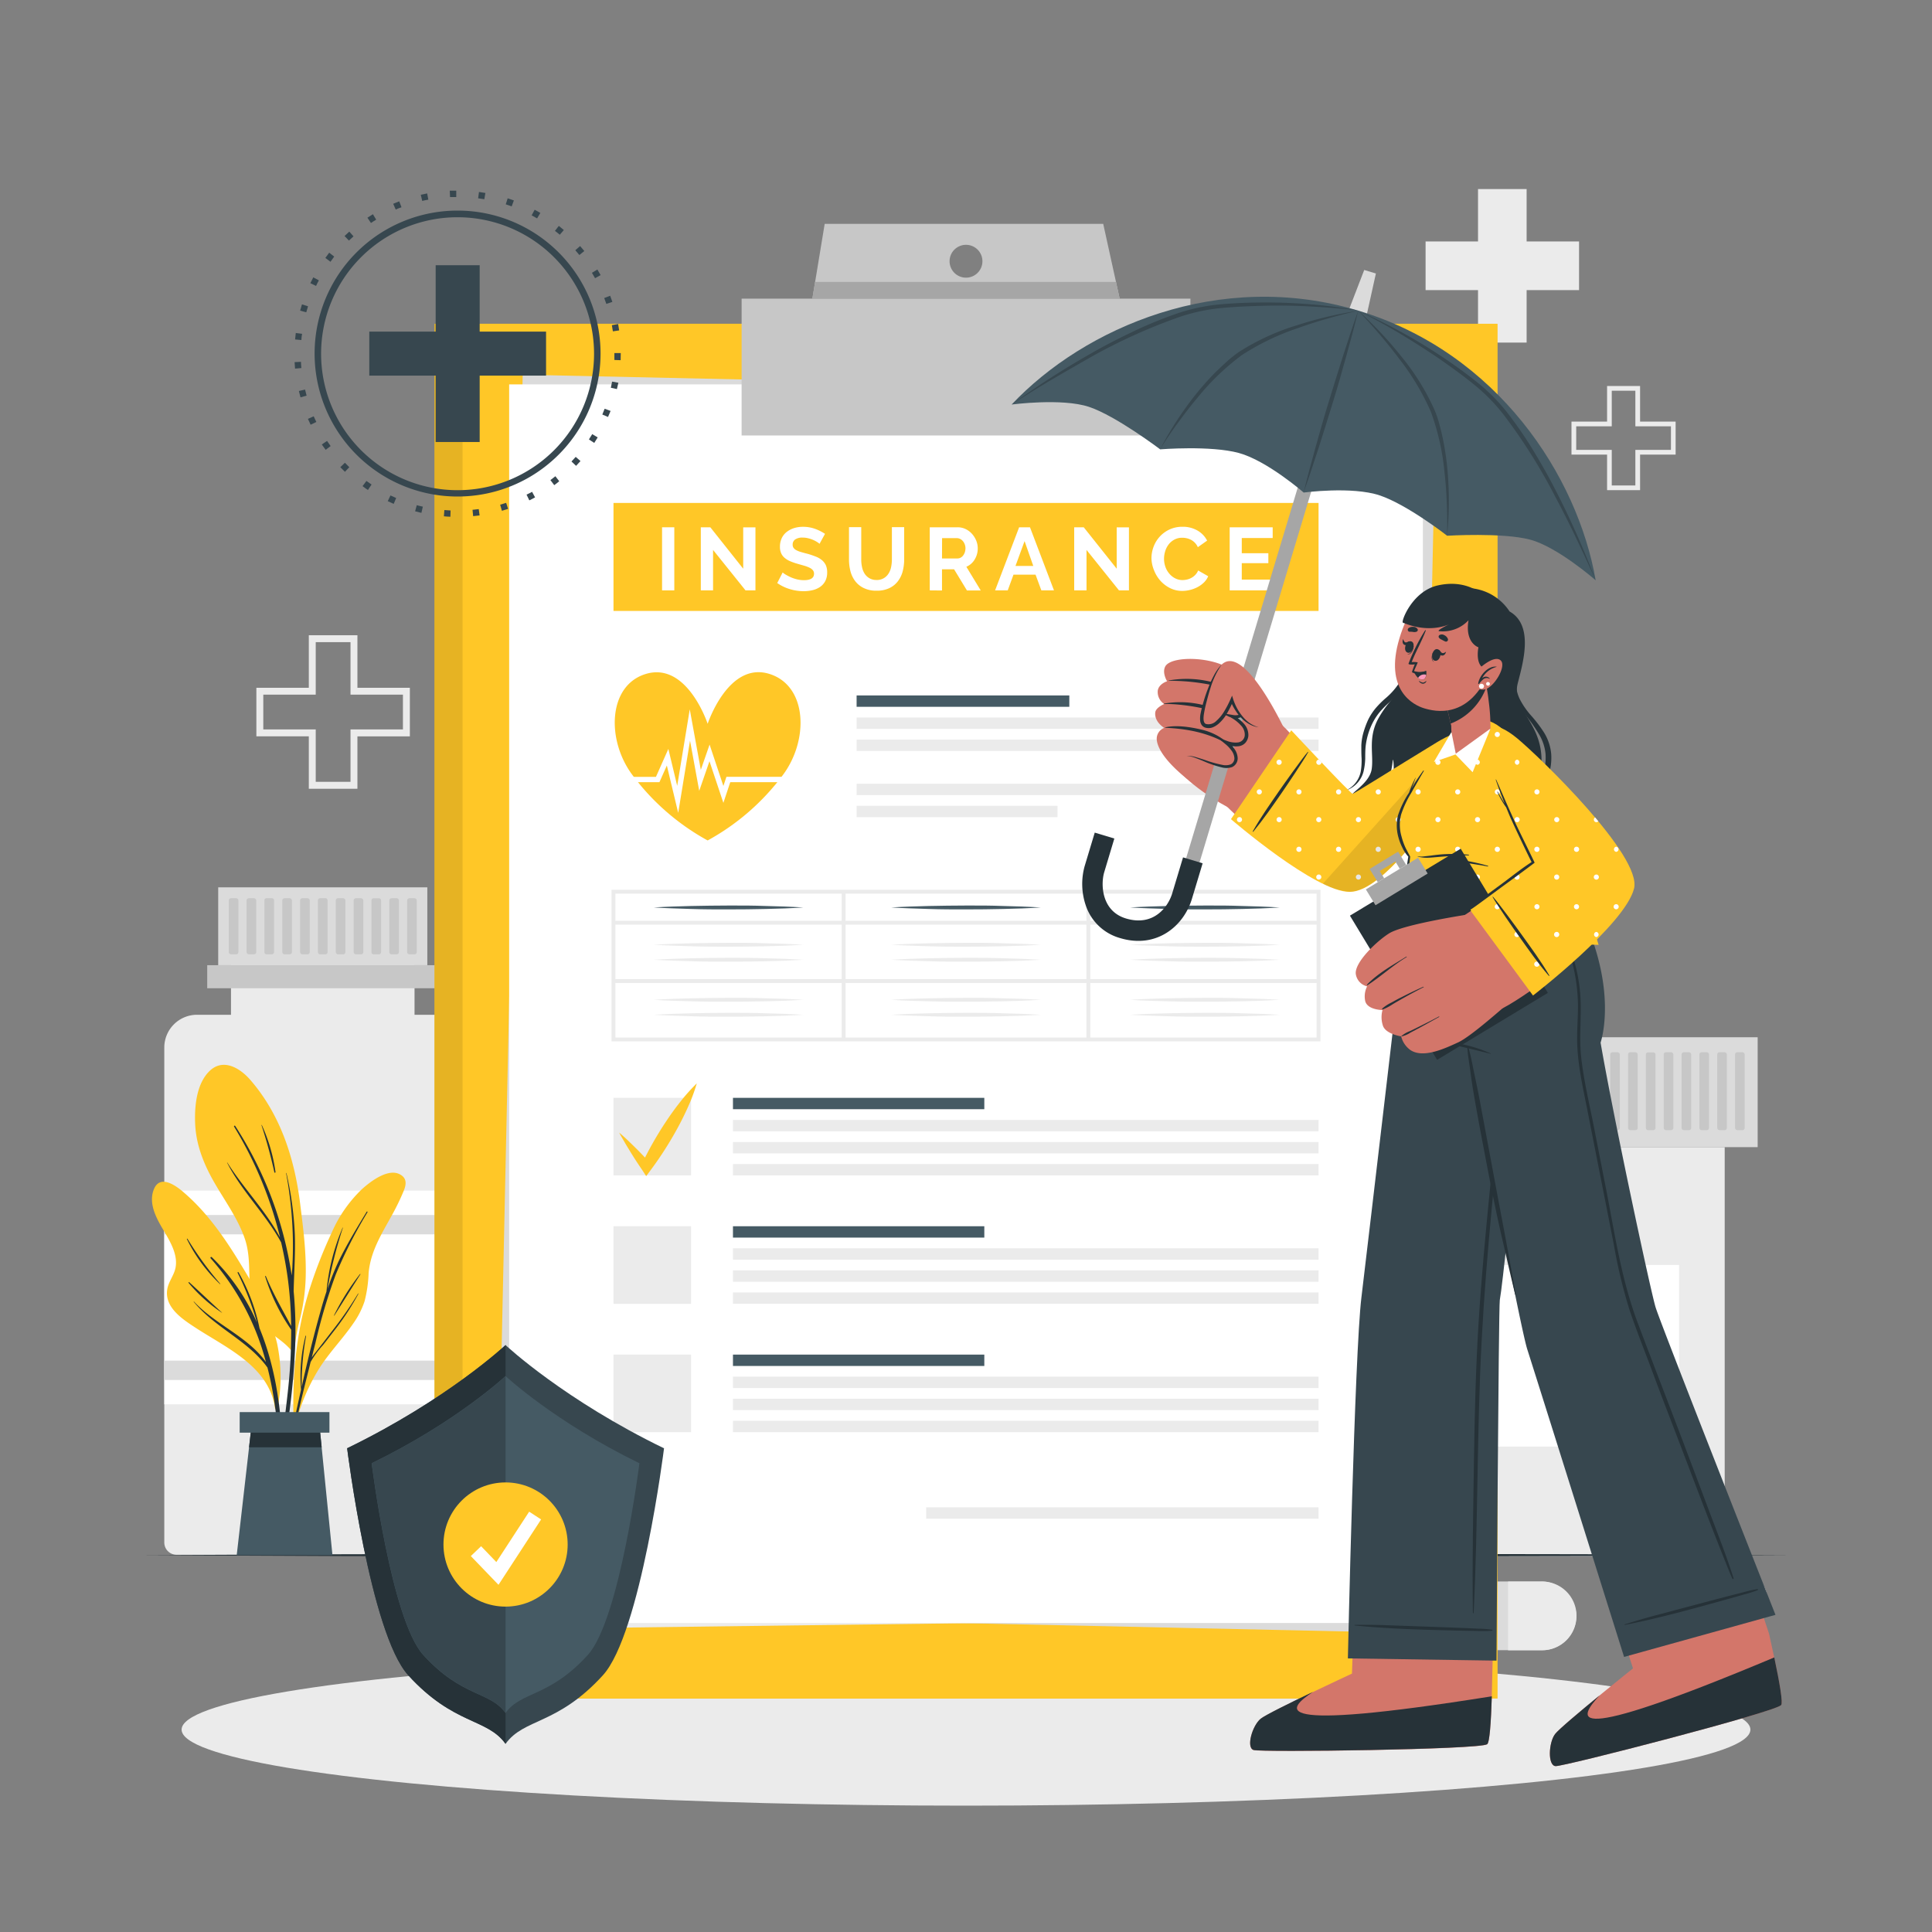 <svg xmlns="http://www.w3.org/2000/svg" viewBox="0 0 500 500"><rect x="0" y="0" width="500" height="500" fill="#808080" stroke="none"/><g id="freepik--background-complete--inject-29"><path d="M92.5,204.13H79.92V190.56H66.35V178H79.92V164.4H92.5V178h13.57v12.58H92.5Zm-10.79-1.79h9V188.77h13.57v-9H90.71V166.19h-9v13.58H68.14v9H81.71Z" style="fill:#ebebeb"></path><path d="M424.45,126.85h-8.54v-9.2H406.7v-8.54h9.21V99.9h8.54v9.21h9.2v8.54h-9.2Zm-7.33-1.21h6.11v-9.21h9.21v-6.1h-9.21v-9.21h-6.11v9.21h-9.2v6.1h9.2Z" style="fill:#ebebeb"></path><polygon points="408.66 62.49 408.66 75.08 395.09 75.08 395.09 88.66 382.51 88.66 382.51 75.08 368.94 75.08 368.94 62.49 382.51 62.49 382.51 48.93 395.09 48.93 395.09 62.49 408.66 62.49" style="fill:#ebebeb"></polygon><rect x="375.74" y="296.88" width="70.62" height="105.93" transform="translate(822.09 699.69) rotate(180)" style="fill:#ebebeb"></rect><rect x="367.21" y="268.44" width="87.67" height="28.44" transform="translate(822.09 565.32) rotate(180)" style="fill:#dbdbdb"></rect><rect x="449.04" y="272.32" width="2.49" height="20.16" rx="0.56" transform="translate(900.56 564.8) rotate(180)" style="fill:#c7c7c7"></rect><rect x="444.42" y="272.32" width="2.49" height="20.16" rx="0.56" transform="translate(891.33 564.8) rotate(180)" style="fill:#c7c7c7"></rect><rect x="439.81" y="272.32" width="2.49" height="20.16" rx="0.56" transform="translate(882.1 564.8) rotate(180)" style="fill:#c7c7c7"></rect><rect x="435.19" y="272.32" width="2.49" height="20.16" rx="0.56" transform="translate(872.87 564.8) rotate(180)" style="fill:#c7c7c7"></rect><rect x="430.57" y="272.32" width="2.49" height="20.16" rx="0.56" transform="translate(863.63 564.8) rotate(180)" style="fill:#c7c7c7"></rect><path d="M426.51,272.32h1.38a.56.56,0,0,1,.56.56v19a.56.56,0,0,1-.56.56h-1.38a.55.55,0,0,1-.55-.55v-19A.56.56,0,0,1,426.51,272.32Z" transform="translate(854.4 564.8) rotate(180)" style="fill:#c7c7c7"></path><rect x="421.34" y="272.32" width="2.49" height="20.16" rx="0.56" transform="translate(845.17 564.8) rotate(180)" style="fill:#c7c7c7"></rect><rect x="416.72" y="272.32" width="2.49" height="20.16" rx="0.56" transform="translate(835.93 564.8) rotate(180)" style="fill:#c7c7c7"></rect><path d="M412.66,272.32H414a.56.56,0,0,1,.56.56v19a.56.56,0,0,1-.56.56h-1.38a.55.55,0,0,1-.55-.55v-19A.56.56,0,0,1,412.66,272.32Z" transform="translate(826.7 564.8) rotate(180)" style="fill:#c7c7c7"></path><rect x="407.49" y="272.32" width="2.49" height="20.16" rx="0.56" transform="translate(817.47 564.8) rotate(180)" style="fill:#c7c7c7"></rect><rect x="402.88" y="272.32" width="2.49" height="20.16" rx="0.56" transform="translate(808.24 564.8) rotate(180)" style="fill:#c7c7c7"></rect><rect x="398.26" y="272.32" width="2.49" height="20.16" rx="0.56" transform="translate(799 564.8) rotate(180)" style="fill:#c7c7c7"></rect><rect x="393.64" y="272.32" width="2.49" height="20.16" rx="0.56" transform="translate(789.77 564.8) rotate(180)" style="fill:#c7c7c7"></rect><rect x="389.03" y="272.32" width="2.49" height="20.16" rx="0.56" transform="translate(780.54 564.8) rotate(180)" style="fill:#c7c7c7"></rect><rect x="384.41" y="272.32" width="2.49" height="20.16" rx="0.56" transform="translate(771.31 564.8) rotate(180)" style="fill:#c7c7c7"></rect><rect x="379.79" y="272.32" width="2.49" height="20.16" rx="0.56" transform="translate(762.07 564.8) rotate(180)" style="fill:#c7c7c7"></rect><rect x="375.18" y="272.32" width="2.49" height="20.16" rx="0.56" transform="translate(752.84 564.8) rotate(180)" style="fill:#c7c7c7"></rect><rect x="370.56" y="272.32" width="2.49" height="20.16" rx="0.56" transform="translate(743.61 564.8) rotate(180)" style="fill:#c7c7c7"></rect><rect x="387.54" y="327.37" width="47.01" height="47.01" transform="translate(822.09 701.75) rotate(180)" style="fill:#fff"></rect><path d="M457.48,414.59v0a8.88,8.88,0,0,0-8.89-8.87H431a8.88,8.88,0,0,0-8.9,8.87v0a8.91,8.91,0,0,0,8.9,8.9h17.61A8.9,8.9,0,0,0,457.48,414.59Z" style="fill:#dbdbdb"></path><path d="M457.48,414.59v0a8.88,8.88,0,0,0-8.89-8.87h-8.82v17.79h8.82A8.9,8.9,0,0,0,457.48,414.59Z" style="fill:#ebebeb"></path><path d="M347.4,400.38v0a8.89,8.89,0,0,0,8.89,8.87H373.9a8.89,8.89,0,0,0,8.9-8.87v0a8.9,8.9,0,0,0-8.9-8.89H356.29A8.9,8.9,0,0,0,347.4,400.38Z" style="fill:#dbdbdb"></path><path d="M347.4,400.38v0a8.89,8.89,0,0,0,8.89,8.87h8.82V391.49h-8.82A8.9,8.9,0,0,0,347.4,400.38Z" style="fill:#ebebeb"></path><path d="M327.41,404h0A8.89,8.89,0,0,0,340,404l12.46-12.46a8.89,8.89,0,0,0,0-12.56v0a8.92,8.92,0,0,0-12.58,0l-12.46,12.46A8.92,8.92,0,0,0,327.41,404Z" style="fill:#dbdbdb"></path><path d="M327.41,404h0A8.89,8.89,0,0,0,340,404l6.24-6.24-12.58-12.58-6.24,6.24A8.92,8.92,0,0,0,327.41,404Z" style="fill:#ebebeb"></path><rect x="372.56" y="409.28" width="35.4" height="17.79" rx="8.89" style="fill:#dbdbdb"></rect><path d="M408,418.17v0a8.88,8.88,0,0,0-8.89-8.87h-8.82v17.79h8.82A8.9,8.9,0,0,0,408,418.17Z" style="fill:#ebebeb"></path><path d="M45.69,262.61h75.69a3.17,3.17,0,0,1,3.17,3.17v128.1a8.48,8.48,0,0,1-8.48,8.48H51a8.48,8.48,0,0,1-8.48-8.48V265.79A3.17,3.17,0,0,1,45.69,262.61Z" transform="translate(167.07 664.98) rotate(180)" style="fill:#ebebeb"></path><rect x="59.79" y="244.88" width="47.5" height="21.76" transform="translate(167.07 511.52) rotate(180)" style="fill:#ebebeb"></rect><rect x="42.52" y="308.14" width="82.03" height="55.31" transform="translate(167.07 671.58) rotate(180)" style="fill:#fff"></rect><rect x="42.52" y="352.13" width="82.03" height="5.01" transform="translate(167.07 709.27) rotate(180)" style="fill:#dbdbdb"></rect><rect x="42.52" y="314.44" width="82.03" height="5.01" transform="translate(167.07 633.89) rotate(180)" style="fill:#dbdbdb"></rect><rect x="56.48" y="229.64" width="54.12" height="20.15" transform="translate(167.07 479.43) rotate(180)" style="fill:#dbdbdb"></rect><rect x="53.64" y="249.79" width="59.8" height="5.97" transform="translate(167.07 505.55) rotate(180)" style="fill:#c7c7c7"></rect><rect x="105.37" y="232.45" width="2.49" height="14.52" rx="0.56" transform="translate(213.23 479.43) rotate(180)" style="fill:#c7c7c7"></rect><rect x="100.76" y="232.45" width="2.49" height="14.52" rx="0.56" transform="translate(204 479.43) rotate(180)" style="fill:#c7c7c7"></rect><path d="M96.7,232.45h1.38a.55.55,0,0,1,.55.55v13.41a.56.56,0,0,1-.56.56H96.7a.56.56,0,0,1-.56-.56V233A.56.56,0,0,1,96.7,232.45Z" transform="translate(194.77 479.43) rotate(180)" style="fill:#c7c7c7"></path><rect x="91.52" y="232.45" width="2.49" height="14.52" rx="0.56" transform="translate(185.54 479.43) rotate(180)" style="fill:#c7c7c7"></rect><rect x="86.91" y="232.45" width="2.49" height="14.52" rx="0.56" transform="translate(176.3 479.43) rotate(180)" style="fill:#c7c7c7"></rect><path d="M82.85,232.45h1.38a.56.56,0,0,1,.56.56v13.41a.56.56,0,0,1-.56.56H82.85a.55.55,0,0,1-.55-.55V233A.56.56,0,0,1,82.85,232.45Z" transform="translate(167.07 479.43) rotate(180)" style="fill:#c7c7c7"></path><rect x="77.68" y="232.45" width="2.49" height="14.52" rx="0.56" transform="translate(157.84 479.43) rotate(180)" style="fill:#c7c7c7"></rect><rect x="73.06" y="232.45" width="2.49" height="14.52" rx="0.56" transform="translate(148.61 479.43) rotate(180)" style="fill:#c7c7c7"></rect><path d="M69,232.45h1.38a.56.56,0,0,1,.56.56v13.41a.56.56,0,0,1-.56.56H69a.55.55,0,0,1-.55-.55V233A.56.56,0,0,1,69,232.45Z" transform="translate(139.37 479.43) rotate(180)" style="fill:#c7c7c7"></path><rect x="63.83" y="232.45" width="2.49" height="14.52" rx="0.56" transform="translate(130.14 479.43) rotate(180)" style="fill:#c7c7c7"></rect><rect x="59.21" y="232.45" width="2.49" height="14.52" rx="0.56" transform="translate(120.91 479.43) rotate(180)" style="fill:#c7c7c7"></rect></g><g id="freepik--Shadow--inject-29"><ellipse cx="250" cy="447.62" rx="203" ry="19.68" style="fill:#ebebeb"></ellipse></g><g id="freepik--Floor--inject-29"><polygon points="36.47 402.48 89.85 402.24 143.23 402.15 250 401.98 356.77 402.15 410.15 402.23 463.53 402.48 410.15 402.72 356.77 402.81 250 402.98 143.23 402.81 89.85 402.72 36.47 402.48" style="fill:#263238"></polygon></g><g id="freepik--Clipboard--inject-29"><rect x="112.43" y="83.79" width="267.86" height="355.79" style="fill:#FFC727"></rect><g style="opacity:0.1"><rect x="112.43" y="83.79" width="267.86" height="355.79"></rect></g><rect x="119.71" y="83.79" width="267.86" height="355.79" style="fill:#FFC727"></rect><rect x="135.41" y="99.48" width="236.47" height="320.55" transform="translate(-3.29 3.25) rotate(-0.73)" style="fill:#ebebeb"></rect><rect x="89.73" y="141.52" width="320.55" height="236.47" transform="translate(-15.09 504.1) rotate(-88.76)" style="fill:#dbdbdb"></rect><rect x="131.77" y="99.48" width="236.47" height="320.55" style="fill:#fff"></rect><rect x="158.77" y="284.12" width="20.08" height="20.08" style="fill:#ebebeb"></rect><rect x="189.69" y="284.12" width="65.05" height="2.94" style="fill:#455a64"></rect><rect x="189.69" y="289.84" width="151.55" height="2.94" style="fill:#ebebeb"></rect><rect x="189.69" y="295.55" width="151.55" height="2.94" style="fill:#ebebeb"></rect><rect x="189.69" y="301.26" width="151.55" height="2.94" style="fill:#ebebeb"></rect><path d="M160.25,293.12c.74.62,1.44,1.26,2.14,1.92s1.37,1.32,2.06,2c1.35,1.33,2.65,2.71,3.94,4.1l-2.3.15a89.92,89.92,0,0,1,6.25-11c1.16-1.75,2.39-3.47,3.71-5.13a48,48,0,0,1,4.28-4.78,46.48,46.48,0,0,1-2.23,6q-1.29,2.91-2.81,5.67a91.3,91.3,0,0,1-6.8,10.64l-1.26,1.69-1-1.54c-1.07-1.57-2.11-3.15-3.1-4.77-.49-.82-1-1.62-1.47-2.45S160.68,294,160.25,293.12Z" style="fill:#FFC727"></path><rect x="158.77" y="317.35" width="20.08" height="20.08" style="fill:#ebebeb"></rect><rect x="189.69" y="317.35" width="65.05" height="2.94" style="fill:#455a64"></rect><rect x="189.69" y="323.06" width="151.55" height="2.94" style="fill:#ebebeb"></rect><rect x="189.69" y="328.77" width="151.55" height="2.94" style="fill:#ebebeb"></rect><rect x="189.69" y="334.48" width="151.55" height="2.94" style="fill:#ebebeb"></rect><rect x="158.77" y="350.57" width="20.08" height="20.08" style="fill:#ebebeb"></rect><rect x="189.69" y="350.57" width="65.05" height="2.94" style="fill:#455a64"></rect><rect x="189.69" y="356.28" width="151.55" height="2.94" style="fill:#ebebeb"></rect><rect x="189.69" y="361.99" width="151.55" height="2.94" style="fill:#ebebeb"></rect><rect x="189.69" y="367.7" width="151.55" height="2.94" style="fill:#ebebeb"></rect><rect x="239.69" y="390.09" width="101.55" height="2.94" style="fill:#ebebeb"></rect><rect x="221.69" y="179.98" width="55.05" height="2.94" style="fill:#455a64"></rect><rect x="221.69" y="185.69" width="119.55" height="2.94" style="fill:#ebebeb"></rect><rect x="221.69" y="191.41" width="119.55" height="2.94" style="fill:#ebebeb"></rect><rect x="221.69" y="202.83" width="119.55" height="2.94" style="fill:#ebebeb"></rect><rect x="221.69" y="208.54" width="51.99" height="2.94" style="fill:#ebebeb"></rect><rect x="158.77" y="130.16" width="182.47" height="27.95" style="fill:#FFC727"></rect><path d="M171.34,152.79V136.46h3.17v16.33Z" style="fill:#fff"></path><path d="M184.54,142.32v10.47h-3.17V136.46h2.46l8.51,10.72v-10.7h3.17v16.31h-2.57Z" style="fill:#fff"></path><path d="M212.1,140.74a3.85,3.85,0,0,0-.59-.44,7.61,7.61,0,0,0-1-.54,7.86,7.86,0,0,0-1.32-.45,5.88,5.88,0,0,0-1.45-.18,3.26,3.26,0,0,0-1.95.48,1.59,1.59,0,0,0-.65,1.36,1.37,1.37,0,0,0,.25.84,2.07,2.07,0,0,0,.7.58,5.7,5.7,0,0,0,1.16.46c.47.14,1,.29,1.62.44A20.66,20.66,0,0,1,211,144a5.73,5.73,0,0,1,1.66.92,3.94,3.94,0,0,1,1.05,1.32,4.5,4.5,0,0,1,.36,1.9,4.72,4.72,0,0,1-.49,2.24,4.24,4.24,0,0,1-1.34,1.51,5.83,5.83,0,0,1-1.93.84A10,10,0,0,1,208,153a12.25,12.25,0,0,1-3.63-.55,11.33,11.33,0,0,1-3.22-1.56l1.4-2.74a4.34,4.34,0,0,0,.75.54,13.49,13.49,0,0,0,1.28.67,9.72,9.72,0,0,0,1.63.56,7.54,7.54,0,0,0,1.84.23c1.75,0,2.62-.56,2.62-1.68a1.4,1.4,0,0,0-.3-.9,2.53,2.53,0,0,0-.85-.64,9.31,9.31,0,0,0-1.33-.51l-1.75-.5a15.82,15.82,0,0,1-2-.7,5.54,5.54,0,0,1-1.44-.9,3.25,3.25,0,0,1-.86-1.2,4,4,0,0,1-.29-1.62,5.05,5.05,0,0,1,.46-2.21,4.46,4.46,0,0,1,1.27-1.61,6,6,0,0,1,1.9-1,7.61,7.61,0,0,1,2.32-.34,9.07,9.07,0,0,1,3.18.54,12,12,0,0,1,2.53,1.28Z" style="fill:#fff"></path><path d="M226.81,150.1a3.5,3.5,0,0,0,3.14-1.66,4.79,4.79,0,0,0,.67-1.69,9.82,9.82,0,0,0,.2-2v-8.32H234v8.32a12.38,12.38,0,0,1-.4,3.16,7.2,7.2,0,0,1-1.27,2.57,6,6,0,0,1-2.22,1.75,7.46,7.46,0,0,1-3.24.64,7.28,7.28,0,0,1-3.32-.68,6.08,6.08,0,0,1-2.22-1.79,7.24,7.24,0,0,1-1.24-2.59,12.33,12.33,0,0,1-.37-3.06v-8.32h3.17v8.32a9.2,9.2,0,0,0,.2,2,5,5,0,0,0,.66,1.69,3.68,3.68,0,0,0,1.23,1.19A3.61,3.61,0,0,0,226.81,150.1Z" style="fill:#fff"></path><path d="M240.62,152.79V136.46h7.22a4.7,4.7,0,0,1,2.08.47,5.31,5.31,0,0,1,1.64,1.24,6.2,6.2,0,0,1,1.09,1.75,5.28,5.28,0,0,1,.39,2,5.41,5.41,0,0,1-.8,2.88,4.56,4.56,0,0,1-2.15,1.88l3.73,6.14h-3.57l-3.33-5.48h-3.13v5.48Zm3.17-8.26h4a1.7,1.7,0,0,0,.82-.21,1.93,1.93,0,0,0,.65-.56,3,3,0,0,0,.44-.84,3.47,3.47,0,0,0,.16-1,2.78,2.78,0,0,0-.19-1.06,2.69,2.69,0,0,0-.49-.84,2.2,2.2,0,0,0-.71-.55,1.87,1.87,0,0,0-.82-.2h-3.84Z" style="fill:#fff"></path><path d="M263.75,136.46h2.81l6.21,16.33H269.5L268,148.72h-5.71l-1.49,4.07h-3.27Zm3.66,10-2.25-6.42-2.35,6.42Z" style="fill:#fff"></path><path d="M281.19,142.32v10.47H278V136.46h2.47L289,147.18v-10.7h3.17v16.31h-2.58Z" style="fill:#fff"></path><path d="M298,144.51a8.5,8.5,0,0,1,.54-3,8.11,8.11,0,0,1,1.58-2.61,8,8,0,0,1,2.53-1.86,7.75,7.75,0,0,1,3.4-.71,7.48,7.48,0,0,1,3.9,1,6.32,6.32,0,0,1,2.45,2.58L310,141.61a3.93,3.93,0,0,0-.78-1.16,3.87,3.87,0,0,0-1-.75,4.4,4.4,0,0,0-1.1-.4,5,5,0,0,0-1.13-.13,4.18,4.18,0,0,0-2.08.49,4.58,4.58,0,0,0-1.47,1.25,5.46,5.46,0,0,0-.89,1.75,6.58,6.58,0,0,0-.3,1.94,6.35,6.35,0,0,0,.35,2.08,5.3,5.3,0,0,0,1,1.76,4.84,4.84,0,0,0,1.51,1.22,4.12,4.12,0,0,0,1.95.46,5.23,5.23,0,0,0,1.15-.14,4.28,4.28,0,0,0,1.14-.44,4,4,0,0,0,1-.77,3.55,3.55,0,0,0,.73-1.13l2.6,1.49a4.88,4.88,0,0,1-1.11,1.62,7.17,7.17,0,0,1-1.64,1.19,8.35,8.35,0,0,1-1.94.73,8.48,8.48,0,0,1-2,.26,7,7,0,0,1-3.2-.74,8.31,8.31,0,0,1-2.5-1.92,8.89,8.89,0,0,1-1.63-2.69A8.45,8.45,0,0,1,298,144.51Z" style="fill:#fff"></path><path d="M329.58,150v2.79H318.24V136.46h11.13v2.78h-8v3.93h6.88v2.58h-6.88V150Z" style="fill:#fff"></path><path d="M341.73,269.5H158.27V230.26H341.73Zm-182.46-1H340.73V231.26H159.27Z" style="fill:#ebebeb"></path><rect x="158.77" y="253.39" width="182.47" height="1" style="fill:#ebebeb"></rect><rect x="158.77" y="238.3" width="182.47" height="1" style="fill:#ebebeb"></rect><rect x="217.83" y="230.76" width="1" height="38.25" style="fill:#ebebeb"></rect><rect x="281.17" y="230.76" width="1" height="38.25" style="fill:#ebebeb"></rect><path d="M169.19,234.85c3.22-.2,6.45-.3,9.68-.38s6.45-.1,9.68-.12,6.45,0,9.68.12l4.84.14c1.61.08,3.22.13,4.84.24-1.62.12-3.23.17-4.84.25l-4.84.14c-3.23.09-6.46.1-9.68.11s-6.46,0-9.68-.11S172.41,235.06,169.19,234.85Z" style="fill:#455a64"></path><path d="M230.64,234.85c3.23-.2,6.45-.3,9.68-.38s6.45-.1,9.68-.12,6.45,0,9.68.12l4.84.14c1.61.08,3.23.13,4.84.24-1.61.12-3.23.17-4.84.25l-4.84.14c-3.23.09-6.45.1-9.68.11s-6.45,0-9.68-.11S233.87,235.06,230.64,234.85Z" style="fill:#455a64"></path><path d="M292.47,234.85c3.23-.2,6.46-.3,9.68-.38s6.46-.1,9.68-.12,6.46,0,9.68.12l4.84.14c1.62.08,3.23.13,4.84.24-1.61.12-3.22.17-4.84.25l-4.84.14c-3.22.09-6.45.1-9.68.11s-6.45,0-9.68-.11S295.7,235.06,292.47,234.85Z" style="fill:#455a64"></path><path d="M169.19,244.5c3.22-.2,6.45-.3,9.68-.38s6.45-.1,9.68-.12,6.45,0,9.68.12l4.84.14c1.61.08,3.22.13,4.84.24-1.62.12-3.23.16-4.84.25l-4.84.14c-3.23.09-6.46.1-9.68.11s-6.46,0-9.68-.11S172.41,244.71,169.19,244.5Z" style="fill:#ebebeb"></path><path d="M230.64,244.5c3.23-.2,6.45-.3,9.68-.38s6.45-.1,9.68-.12,6.45,0,9.68.12l4.84.14c1.61.08,3.23.13,4.84.24-1.61.12-3.23.16-4.84.25l-4.84.14c-3.23.09-6.45.1-9.68.11s-6.45,0-9.68-.11S233.87,244.71,230.64,244.5Z" style="fill:#ebebeb"></path><path d="M292.47,244.5c3.23-.2,6.46-.3,9.68-.38s6.46-.1,9.68-.12,6.46,0,9.68.12l4.84.14c1.62.08,3.23.13,4.84.24-1.61.12-3.22.16-4.84.25l-4.84.14c-3.22.09-6.45.1-9.68.11s-6.45,0-9.68-.11S295.7,244.71,292.47,244.5Z" style="fill:#ebebeb"></path><path d="M169.19,248.38c3.22-.2,6.45-.3,9.68-.38s6.45-.11,9.68-.12,6.45,0,9.68.12l4.84.14c1.61.08,3.22.13,4.84.24-1.62.12-3.23.16-4.84.25l-4.84.14c-3.23.09-6.46.1-9.68.11s-6.46,0-9.68-.12S172.41,248.59,169.19,248.38Z" style="fill:#ebebeb"></path><path d="M230.64,248.38c3.23-.2,6.45-.3,9.68-.38s6.45-.11,9.68-.12,6.45,0,9.68.12l4.84.14c1.61.08,3.23.13,4.84.24-1.61.12-3.23.16-4.84.25l-4.84.14c-3.23.09-6.45.1-9.68.11s-6.45,0-9.68-.12S233.87,248.59,230.64,248.38Z" style="fill:#ebebeb"></path><path d="M292.47,248.38c3.23-.2,6.46-.3,9.68-.38s6.46-.11,9.68-.12,6.46,0,9.68.12l4.84.14c1.62.08,3.23.13,4.84.24-1.61.12-3.22.16-4.84.25l-4.84.14c-3.22.09-6.45.1-9.68.11s-6.45,0-9.68-.12S295.7,248.59,292.47,248.38Z" style="fill:#ebebeb"></path><path d="M169.19,258.74c3.22-.2,6.45-.3,9.68-.38s6.45-.1,9.68-.12,6.45,0,9.68.12l4.84.14c1.61.08,3.22.13,4.84.24-1.62.12-3.23.16-4.84.25l-4.84.14c-3.23.09-6.46.1-9.68.11s-6.46,0-9.68-.11S172.41,259,169.19,258.74Z" style="fill:#ebebeb"></path><path d="M230.64,258.74c3.23-.2,6.45-.3,9.68-.38s6.45-.1,9.68-.12,6.45,0,9.68.12l4.84.14c1.61.08,3.23.13,4.84.24-1.61.12-3.23.16-4.84.25l-4.84.14c-3.23.09-6.45.1-9.68.11s-6.45,0-9.68-.11S233.87,259,230.64,258.74Z" style="fill:#ebebeb"></path><path d="M292.47,258.74c3.23-.2,6.46-.3,9.68-.38s6.46-.1,9.68-.12,6.46,0,9.68.12l4.84.14c1.62.08,3.23.13,4.84.24-1.61.12-3.22.16-4.84.25l-4.84.14c-3.22.09-6.45.1-9.68.11s-6.45,0-9.68-.11S295.7,259,292.47,258.74Z" style="fill:#ebebeb"></path><path d="M169.19,262.62c3.22-.2,6.45-.3,9.68-.38s6.45-.11,9.68-.12,6.45,0,9.68.12l4.84.14c1.61.08,3.22.13,4.84.24-1.62.12-3.23.16-4.84.25l-4.84.14c-3.23.09-6.46.1-9.68.11s-6.46,0-9.68-.12S172.41,262.83,169.19,262.62Z" style="fill:#ebebeb"></path><path d="M230.64,262.62c3.23-.2,6.45-.3,9.68-.38s6.45-.11,9.68-.12,6.45,0,9.68.12l4.84.14c1.61.08,3.23.13,4.84.24-1.61.12-3.23.16-4.84.25l-4.84.14c-3.23.09-6.45.1-9.68.11s-6.45,0-9.68-.12S233.87,262.83,230.64,262.62Z" style="fill:#ebebeb"></path><path d="M292.47,262.62c3.23-.2,6.46-.3,9.68-.38s6.46-.11,9.68-.12,6.46,0,9.68.12l4.84.14c1.62.08,3.23.13,4.84.24-1.61.12-3.22.16-4.84.25l-4.84.14c-3.22.09-6.45.1-9.68.11s-6.45,0-9.68-.12S295.7,262.83,292.47,262.62Z" style="fill:#ebebeb"></path><path d="M202.53,200.68a60.53,60.53,0,0,1-19.39,16.83,60.53,60.53,0,0,1-19.39-16.83c-6.82-9-6.48-23.17,3.28-26.23,10.8-3.38,16.11,12.87,16.11,12.87s5.38-16.36,16.11-12.87C209,177.61,209.35,191.65,202.53,200.68Z" style="fill:#FFC727"></path><polygon points="175.52 210.37 172.58 198.11 170.66 202.43 158.77 202.43 158.77 201.05 169.76 201.05 172.97 193.82 175.26 203.38 178.51 183.58 181.37 199.24 183.64 192.7 187.21 203.41 188 201.04 207.53 201.04 207.53 202.43 188.99 202.43 187.21 207.78 183.61 197 180.96 204.67 178.58 191.68 175.52 210.37" style="fill:#fff"></polygon><rect x="191.93" y="77.29" width="116.15" height="35.41" style="fill:#c7c7c7"></rect><path d="M285.51,57.93H213.43l-3.19,19.36h79.53ZM250,71.86a4.25,4.25,0,1,1,4.25-4.25A4.25,4.25,0,0,1,250,71.86Z" style="fill:#c7c7c7"></path><polygon points="289.77 77.29 210.24 77.29 210.95 72.96 288.81 72.96 289.77 77.29" style="fill:#a6a6a6"></polygon></g><g id="freepik--Plant--inject-29"><path d="M77.73,341a49.46,49.46,0,0,0-1.59,9c.08.15.07.7,0,.55,0,.5-.77.41-.78-.08,0-.32,0-.64,0-1-1.76-2.18-4.32-3.56-6.38-5.46a11.94,11.94,0,0,1-3.5-5.57c-1.71-5.9-.11-12.16-2.17-18-1.77-5.08-5-9.49-7.66-14.09-2.84-4.87-4.94-10-5.15-15.68-.17-4.36.35-10.17,3.68-13.44,3.52-3.47,7.88-.87,10.58,2.22,7.82,9,11.44,20.32,12.9,31.91.81,6.42,1.65,12.88,1.45,19.35A52.13,52.13,0,0,1,77.73,341Z" style="fill:#FFC727"></path><path d="M76.17,352.36A110.35,110.35,0,0,0,76,334.18s0,0,0-.06c.1-4.92.49-9.81.3-14.73a87.58,87.58,0,0,0-2.17-15.8c0-.06-.11,0-.09,0a104.19,104.19,0,0,1,1.71,15.45q.15,4.17-.07,8.33c0,.9-.13,1.81-.19,2.72h0a97.36,97.36,0,0,0-14.62-38.7c-.11-.16-.39,0-.29.18a100.81,100.81,0,0,1,11.9,28.69c-3.76-7-9.44-12.7-13.65-19.39,0,0-.08,0-.07,0,3.79,7.45,10,13.33,14,20.67.69,3,1.26,6,1.68,9.05a101.78,101.78,0,0,1,.91,12.58c-2.29-4.28-4.67-8.38-6.55-12.91,0-.12-.22,0-.18.08a50.61,50.61,0,0,0,6.74,13.79c0,3-.07,5.95-.25,8.92-.47,7.94-1.82,15.77-2.45,23.68a.18.18,0,0,0,.36,0A181.18,181.18,0,0,0,76.17,352.36Z" style="fill:#263238"></path><path d="M67.75,291.15a0,0,0,0,0-.09,0A126,126,0,0,1,71,303.37a.15.15,0,0,0,.3-.05A43.56,43.56,0,0,0,67.75,291.15Z" style="fill:#263238"></path><path d="M104.56,308a61,61,0,0,1-3.33,6.85c-2.61,4.74-5.34,9.09-5.83,14.61a33.93,33.93,0,0,1-1.05,7.31,21.68,21.68,0,0,1-2.92,5.73c-2.83,4.12-6.36,7.67-9,11.95a50.64,50.64,0,0,0-6,14.4c-.06.28-.5.2-.43-.07a.17.17,0,0,0,0-.07.06.06,0,0,1,0-.05c-.42-11.84.53-23.77,4.14-35.11a121.11,121.11,0,0,1,5.73-14.6,34.71,34.71,0,0,1,7.74-11.14c2.21-2,7-5.74,10.12-3.75C105.27,305,105.15,306.47,104.56,308Z" style="fill:#FFC727"></path><path d="M92.66,334.79a96.22,96.22,0,0,1-6.87,9.88c-1.15,1.5-2.31,3-3.46,4.48-.54.71-1.14,1.41-1.64,2.17.31-1.24.62-2.49.94-3.73a144.22,144.22,0,0,1,5.27-17.76,120.33,120.33,0,0,1,8.21-16.12c.08-.13-.14-.23-.22-.1-2.5,4.11-5,8.22-7.14,12.56a66.79,66.79,0,0,0-3,7.45,115.26,115.26,0,0,1,4-15.92,0,0,0,1,0-.07,0,54.53,54.53,0,0,0-4.19,16.56v0q-.77,2.31-1.42,4.66c-1.87,6.62-3.5,13.31-5,20a71,71,0,0,1,1.14-13.16c0-.1-.13-.12-.15,0a41.88,41.88,0,0,0-1.15,13.88q-.86,3.83-1.68,7.67c-1.16,5.45-2.59,11-3.27,16.55a.11.11,0,0,0,.22,0c.81-3,1.3-6.08,2-9.1s1.35-6.06,2-9.09c1-4.4,2.11-8.79,3.21-13.18a23.56,23.56,0,0,1,3.21-4.39c1.16-1.48,2.33-3,3.46-4.46a65.4,65.4,0,0,0,5.7-8.82C92.8,334.77,92.7,334.72,92.66,334.79Z" style="fill:#263238"></path><path d="M93.17,329.72a61.67,61.67,0,0,0-6.73,10.7c0,.05,0,.1.08.05,2.26-3.55,4.49-7.13,6.75-10.68C93.31,329.73,93.21,329.67,93.17,329.72Z" style="fill:#263238"></path><path d="M42.78,319.17c1.54,2.65,3.29,5.82,2.63,9-.42,2-1.89,3.64-2.15,5.69-.6,4.52,3.91,7.51,7.17,9.64,8.12,5.34,19.27,10.09,20.75,21,.06.39.72.29.67-.09a.17.17,0,0,0,0-.07s0,0,0-.06a41.81,41.81,0,0,0-.15-16.64A53.23,53.23,0,0,0,65.17,332c-4.89-8.34-10.07-16.89-17.47-23.28-2-1.77-6.24-4.95-7.87-.95S40.9,316,42.78,319.17Z" style="fill:#FFC727"></path><path d="M50.22,336.87c5.39,5.83,14,9.1,18.6,15.63a65.38,65.38,0,0,0-14.3-26.84.21.21,0,0,1,.3-.3A53,53,0,0,1,66.5,342.28a74.7,74.7,0,0,0-5-12.86c-.08-.16.15-.3.24-.14a49,49,0,0,1,5.42,14.45c6.11,14.8,6.68,32.15,5.4,47.75,0,.22-.36.23-.35,0,.35-12.29.15-24.8-2.8-36.8-.06-.25-.13-.5-.19-.75-5-7-13.58-10.29-19.06-17C50.07,336.89,50.16,336.8,50.22,336.87Z" style="fill:#263238"></path><path d="M49,331.86c2.83,2.59,5.61,5.25,8.45,7.84,0,0,0,.08,0,.05A41,41,0,0,1,48.8,332C48.71,331.91,48.86,331.75,49,331.86Z" style="fill:#263238"></path><path d="M48.52,320.61A88.7,88.7,0,0,0,57,332.25c0,.05,0,.12-.07.07a40.89,40.89,0,0,1-8.55-11.62C48.32,320.6,48.46,320.51,48.52,320.61Z" style="fill:#263238"></path><polygon points="61.26 402.48 86.04 402.48 82.7 369.14 65.08 369.14 61.26 402.48" style="fill:#455a64"></polygon><polygon points="64.45 374.56 83.25 374.56 82.7 369.14 65.08 369.14 64.45 374.56" style="fill:#263238"></polygon><rect x="62.04" y="365.45" width="23.23" height="5.32" transform="translate(147.3 736.22) rotate(180)" style="fill:#455a64"></rect></g><g id="freepik--Shield--inject-29"><path d="M171.85,374.82s-6,48-15.84,58.76c-11.82,12.95-20.4,11.05-25.17,17.73h0c-4.77-6.69-13.35-4.78-25.18-17.74-9.84-10.79-15.82-58.76-15.82-58.76,25.94-12.59,41-26.71,41-26.71h0C131.31,348.56,146.31,362.43,171.85,374.82Z" style="fill:#37474f"></path><path d="M130.84,348.12V451.31h0c-4.77-6.69-13.35-4.78-25.18-17.74-9.84-10.79-15.82-58.76-15.82-58.76,25.94-12.59,41-26.71,41-26.71Z" style="fill:#263238"></path><path d="M165.48,378.69s-5.06,40.51-13.37,49.63c-10,11-17.25,9.35-21.28,15-4-5.64-11.28-4-21.27-15-8.32-9.12-13.37-49.63-13.37-49.63,21.92-10.65,34.64-22.57,34.64-22.57S143.57,368,165.48,378.69Z" style="fill:#455a64"></path><path d="M96.2,378.69s5.06,40.51,13.38,49.64c10,10.94,17.23,9.34,21.26,15V356.13C130.45,356.5,117.78,368.21,96.2,378.69Z" style="fill:#37474f"></path><circle cx="130.84" cy="399.72" r="16.07" style="fill:#FFC727"></circle><polygon points="129.01 410.15 121.85 402.71 124.51 400.16 128.45 404.26 136.95 391.22 140.04 393.23 129.01 410.15" style="fill:#fff"></polygon></g><g id="freepik--Icon--inject-29"><path d="M118.42,128.5a37,37,0,1,1,37-37A37,37,0,0,1,118.42,128.5Zm0-72.28a35.32,35.32,0,1,0,35.32,35.32A35.35,35.35,0,0,0,118.42,56.22Z" style="fill:#37474f"></path><path d="M116.56,133.73c-.56,0-1.12-.06-1.68-.11L115,132c.53.05,1.07.08,1.61.11Zm5.89-.15-.16-1.64c.54-.05,1.08-.11,1.61-.18l.22,1.63C123.57,133.46,123,133.53,122.45,133.58Zm-13.39-.85c-.55-.12-1.09-.26-1.63-.41l.43-1.58c.51.14,1,.27,1.57.38Zm20.83-.54-.45-1.58c.52-.15,1-.3,1.55-.47l.51,1.56C131,131.88,130.43,132,129.89,132.19Zm-28-1.79c-.52-.22-1-.45-1.54-.7l.7-1.48c.49.23,1,.45,1.48.66Zm35.1-.91-.72-1.48c.48-.23,1-.48,1.43-.73l.78,1.44C138,129,137.46,129.25,137,129.49Zm-41.77-2.68c-.47-.31-.93-.63-1.39-1l1-1.34c.44.31.88.62,1.33.92Zm48.23-1.24-1-1.32c.43-.32.86-.65,1.28-1l1,1.29C144.32,124.9,143.88,125.24,143.42,125.57ZM89.27,122.1c-.41-.39-.81-.79-1.2-1.19l1.19-1.15c.37.39.75.77,1.14,1.15Zm59.82-1.54-1.19-1.13c.37-.39.73-.79,1.09-1.19l1.24,1.08C149.86,119.74,149.48,120.16,149.09,120.56Zm-64.81-4.15q-.5-.69-1-1.38l1.36-.92c.3.45.61.89.93,1.33Zm69.51-1.78-1.38-.91c.29-.45.58-.9.86-1.37l1.41.85C154.39,113.68,154.09,114.16,153.79,114.63Zm-73.4-4.71c-.25-.5-.48-1-.7-1.52l1.5-.66c.22.49.44,1,.68,1.46Zm77-2-1.51-.64c.21-.49.41-1,.6-1.5l1.54.57C157.77,106.9,157.56,107.43,157.34,107.94Zm-79.62-5.09c-.15-.54-.29-1.09-.42-1.64l1.6-.37c.12.52.26,1,.4,1.57Zm81.93-2.13-1.61-.35c.12-.53.23-1.06.32-1.59l1.62.29Q159.83,99.91,159.65,100.72ZM76.36,95.4q-.08-.84-.12-1.68l1.65-.08c0,.54.06,1.08.11,1.61Zm84.26-2.18L159,93.16c0-.54,0-1.08,0-1.62v-.17h1.65v.16C160.65,92.1,160.64,92.66,160.62,93.22ZM78,88l-1.63-.15c.05-.56.1-1.11.18-1.67l1.63.21C78.09,86.9,78,87.44,78,88Zm80.61-2.25c-.07-.54-.16-1.07-.26-1.6l1.62-.3c.1.55.19,1.11.27,1.66ZM79.26,80.82l-1.59-.43q.22-.83.48-1.62l1.57.5C79.56,79.78,79.4,80.3,79.26,80.82Zm77.66-2.17c-.17-.51-.35-1-.55-1.52l1.54-.59q.3.79.57,1.59ZM81.8,74l-1.48-.71c.24-.51.5-1,.76-1.51l1.45.78C82.28,73,82,73.51,81.8,74ZM154,72c-.26-.48-.53-.94-.81-1.4l1.41-.85c.29.48.57,1,.84,1.45ZM85.53,67.75l-1.33-1c.33-.46.66-.91,1-1.35l1.29,1C86.17,66.88,85.84,67.31,85.53,67.75ZM149.94,66c-.34-.42-.69-.83-1.05-1.24l1.24-1.08c.37.42.73.84,1.09,1.28ZM90.3,62.26l-1.13-1.18q.6-.59,1.23-1.14l1.09,1.23C91.09,61.52,90.69,61.89,90.3,62.26Zm54.57-1.51c-.41-.35-.83-.69-1.25-1l1-1.29c.44.35.88.71,1.3,1.07ZM96,57.71l-.91-1.37c.46-.31.94-.61,1.42-.9l.85,1.41C96.88,57.13,96.43,57.41,96,57.71Zm43-1.19c-.46-.27-.93-.54-1.41-.79l.78-1.45c.49.26,1,.54,1.47.82Zm-36.58-2.27-.66-1.51,1.56-.64.59,1.54C103.36,53.83,102.86,54,102.37,54.25Zm30-.84-1.53-.53.5-1.56c.54.17,1.07.35,1.6.55ZM109.27,52l-.37-1.6c.55-.12,1.1-.24,1.65-.34l.3,1.61C110.32,51.75,109.79,51.86,109.27,52Zm16.07-.44c-.53-.09-1.06-.17-1.6-.24l.22-1.64c.55.08,1.11.16,1.66.26ZM116.47,51l-.07-1.65c.56,0,1.12,0,1.68,0V51C117.55,51,117,51,116.47,51Z" style="fill:#37474f"></path><polygon points="112.75 114.39 124.14 114.39 124.14 97.21 141.32 97.21 141.32 85.82 124.14 85.82 124.14 68.64 112.75 68.64 112.75 85.82 95.57 85.82 95.57 97.21 112.75 97.21 112.75 114.39" style="fill:#37474f"></polygon></g><g id="freepik--Character--inject-29"><path d="M324.42,452.92c2,.63,58.32-.1,60.45-1.49.81-.51,1.18-8.73,1.35-18.67,0-.11.93-36.72.93-36.72l-36.06.37-1.2,36.72s-21.45,9.93-23.63,11.7S322.44,452.29,324.42,452.92Z" style="fill:#d3766a"></path><path d="M386.08,439c-.22,6.93-.58,12-1.21,12.4-2.13,1.39-58.48,2.12-60.45,1.49s-.32-6.32,1.84-8.09c1.15-.93,7.66-4.14,13.55-6.95C333.34,442.19,326.39,448.53,386.08,439Z" style="fill:#263238"></path><path d="M342.35,437c.14,0,.22-.08.23-.13Z" style="fill:#FFC727"></path><path d="M398.72,233.72s-9.19,95.44-10.57,102.71c-.32,1.65-.86,93.34-.86,93.34l-38.46-.58s1.74-78.88,3.5-93.39,12-102.08,12-102.08Z" style="fill:#37474f"></path><path d="M386.11,421.76a28.63,28.63,0,0,0-3.47-.26l-3.47-.16-6.83-.26-13.9-.49c-2.61-.1-5.22-.1-7.83-.07a.08.08,0,0,0,0,.15c9.22.93,18.53,1.13,27.79,1.35l4,.07a27.88,27.88,0,0,0,3.77-.06C386.31,422,386.25,421.78,386.11,421.76Z" style="fill:#263238"></path><path d="M393.52,237.93c-2.8,23.27-5.61,46.55-7.93,69.87-1.15,11.57-2.23,23.15-2.95,34.76s-1,23.4-1.18,35.12c-.18,13.24-.49,26.49-.28,39.74,0,.12.19.12.2,0,1.15-23.4.82-46.86,2.06-70.26s3.78-46.73,6.36-70c1.44-13,2.79-26.09,4.14-39.14C394,237.74,393.55,237.69,393.52,237.93Z" style="fill:#263238"></path><path d="M402.57,457.07c2.07.15,56.64-13.93,58.37-15.79.67-.69-.92-8.76-3.11-18.46L446.35,388.1,411.41,397l11.21,34.78s-18.48,14.73-20.17,17S400.5,456.93,402.57,457.07Z" style="fill:#d3766a"></path><path d="M459.18,428.94c1.43,6.79,2.28,11.8,1.77,12.34-1.74,1.85-56.31,15.94-58.37,15.79s-1.81-6.06-.14-8.29c.9-1.18,6.46-5.84,11.52-10C408.7,444.53,403.45,452.34,459.18,428.94Z" style="fill:#263238"></path><path d="M420.31,428.81l39.18-10.89s-29.39-74.42-31-79.52c-1.19-3.7-10.86-48.84-14.26-68.57,0,0,5.08-14.39-6.29-36.14H364.33s1.63,22.55,6.87,35.67a40.12,40.12,0,0,1,8.51,1.65s13.49,71.73,15.54,78.17C399.69,363.11,420.31,428.81,420.31,428.81Z" style="fill:#37474f"></path><path d="M387.65,309.93,383,285c-.44-2.35-.93-4.69-1.42-7s-.9-4.7-1.57-7a.14.14,0,0,0-.27,0c.12,2.12.52,4.24.8,6.35s.58,4.1.93,6.14c.72,4.19,1.5,8.38,2.29,12.55,1.59,8.34,3.17,16.71,5.11,25,1.09,4.65,2.11,9.32,3.27,14,0,.1.16.05.15,0C390.8,326.59,389.23,318.26,387.65,309.93Z" style="fill:#263238"></path><path d="M378.48,261.75c.58-1.45.11-3.12-.15-4.6-.34-1.87-.67-3.74-1-5.61-.78-4.22-1.64-8.42-2.54-12.62,0,0-.08,0-.08,0q.62,5,1.35,10c.49,3.36,1.14,6.72,1.55,10.09.14,1.09,0,3.24-1.54,3.25-1.33,0-2.14-2-2.56-3a47.29,47.29,0,0,1-2.44-9.24c-.77-3.71-1.4-7.45-2.05-11.18,0-.13-.23-.09-.22,0A108,108,0,0,0,370.1,250c.56,3.49,1.11,7.16,2.58,10.4.55,1.22,1.32,2.72,2.73,3.1a2.52,2.52,0,0,0,.6.07c.13,1.12.29,2.22.52,3.32a23.49,23.49,0,0,0,.89,3.39.13.13,0,0,0,.26,0h0a24.59,24.59,0,0,0-.5-3.41,33.49,33.49,0,0,0-.83-3.28A2.86,2.86,0,0,0,378.48,261.75Z" style="fill:#263238"></path><path d="M385.78,272.64a34.79,34.79,0,0,0-6.91-2.29,47,47,0,0,0-7-1c-.09,0-.11.14,0,.15,2.33.36,11.54,2.63,13.85,3.2C385.8,272.76,385.84,272.67,385.78,272.64Z" style="fill:#263238"></path><path d="M442.6,391.78q-3.12-8.31-6.26-16.62c-4.14-11-8.41-21.91-12.53-32.89s-5.82-22.39-8-33.74c-1.14-5.78-2.26-11.57-3.4-17.35s-2.5-11.47-3.17-17.27.19-11.37-.31-17.05a42.42,42.42,0,0,0-4-14.62,38.33,38.33,0,0,0-1.84-3.4.12.12,0,0,0-.2.12,45.56,45.56,0,0,1,5.46,23.24c-.08,2.87-.28,5.73-.14,8.6.27,5.73,1.6,11.38,2.7,17s2.25,11.45,3.38,17.18,2.28,11.56,3.41,17.35A130.54,130.54,0,0,0,421.72,339c1.83,5.46,4,10.82,6,16.21s4.19,11.07,6.31,16.59c4.21,11,8.34,22.05,12.74,33,.52,1.28,1,2.54,1.59,3.79.08.17.34,0,.29-.13C446.87,402.82,444.68,397.31,442.6,391.78Z" style="fill:#263238"></path><path d="M454.8,411.26a28.72,28.72,0,0,0-3.4.76l-3.37.86c-2.2.58-4.41,1.14-6.61,1.73L428,418.18c-2.53.67-5,1.42-7.52,2.2a.08.08,0,0,0,0,.15c9.09-1.78,18.06-4.3,27-6.78,1.28-.35,2.55-.72,3.82-1.09a29.38,29.38,0,0,0,3.59-1.14C455.06,411.45,454.94,411.24,454.8,411.26Z" style="fill:#263238"></path><path d="M350.07,205.87l6,1.48a18.87,18.87,0,0,0,4.38-10.64c.09-.89,1,4.56-1.33,11.4,6.33,1.56,14.94,3.68,22.48,5.47.8-2.92,1.68-5.59,1.68-5.59a34.3,34.3,0,0,0,0,6l3,.71a118.51,118.51,0,0,1,3.35-12.45,41.25,41.25,0,0,0,.94,13.44c4.8,1.08,8,1.7,7.83,1.43-5.42-9.94,1-13.56.52-21.35-.53-9.34-7.8-12.42-6.11-19,1.36-5.33,4.19-14.93-2.13-18.52a13.39,13.39,0,0,0-13.59-5.86c-11.63,1.73-11.06,19.24-12.54,22.44-2.11,4.58-4.77,5.77-7.7,10.88S355.54,195.14,355,199,348.87,205.59,350.07,205.87Z" style="fill:#263238"></path><path d="M398.83,216a19.35,19.35,0,0,1-1.28-5.22,10,10,0,0,1,1.13-5,52.92,52.92,0,0,0,2.07-5.11,14.33,14.33,0,0,0,.69-5.65,12.66,12.66,0,0,0-1.83-5.41,33.85,33.85,0,0,0-3.35-4.41,20.42,20.42,0,0,1-3-4.38,9.8,9.8,0,0,1-.86-5.23,9.25,9.25,0,0,0,.24,5.48,18.47,18.47,0,0,0,2.8,4.79,41.54,41.54,0,0,1,3,4.42,12,12,0,0,1,1.55,4.87,14.18,14.18,0,0,1-.61,5.11c-.48,1.7-1.18,3.36-1.81,5.09a18.27,18.27,0,0,0-.78,2.7,8.08,8.08,0,0,0,0,2.86A15.81,15.81,0,0,0,398.83,216Z" style="fill:#263238"></path><path d="M369.62,157.21a28.3,28.3,0,0,0-2.88,6.09c-.75,2.12-1.4,4.27-2,6.42l-.95,3.2a16.87,16.87,0,0,1-1.18,3,18.16,18.16,0,0,1-4.16,4.9A24.48,24.48,0,0,0,356,183.3a15.44,15.44,0,0,0-1.91,2.94,24,24,0,0,0-1.21,3.25,14.22,14.22,0,0,0-.57,3.43c0,1.16,0,2.29.07,3.39a17.74,17.74,0,0,1-.2,3.26,6.84,6.84,0,0,1-3.87,5,7,7,0,0,0,4.55-4.81,17.06,17.06,0,0,0,.46-3.4c0-1.14,0-2.25.12-3.32a17.82,17.82,0,0,1,1.89-6.14,15.11,15.11,0,0,1,1.77-2.65,25,25,0,0,1,2.28-2.33c.81-.76,1.65-1.54,2.42-2.42a14.5,14.5,0,0,0,2-2.91,18.84,18.84,0,0,0,1.17-3.27c.31-1.09.57-2.18.83-3.27.53-2.17,1-4.35,1.62-6.5A32.88,32.88,0,0,1,369.62,157.21Z" style="fill:#263238"></path><path d="M380.42,197.12c-6.47,8.9-20.77,31.71-31.74,32.53-8.85.66-27.62-17.38-32.52-22.24-3.19-3.17,12.39-22.73,15.85-19.56,4.45,4.1,15.41,18.67,17.76,18.67,1.3,0,9.14-4.72,24.34-14.91C380,187.65,384.28,191.81,380.42,197.12Z" style="fill:#d3766a"></path><path d="M304.32,198.55c3.12,4.35,13,10.74,16,11.36s14.4-15.8,13.46-18.77-12.6-16.8-17.86-18.27S301.08,194.05,304.32,198.55Z" style="fill:#d3766a"></path><rect x="326.03" y="88.11" width="3.64" height="141.96" transform="translate(595.9 405.94) rotate(-163.24)" style="fill:#a6a6a6"></rect><polygon points="347.96 83.11 353.01 84.64 356.08 70.78 353.06 69.87 347.96 83.11" style="fill:#dbdbdb"></polygon><path d="M289.9,242.78c9.34,2.81,16.41-3,18.57-10.16l2.77-9.2-5.07-1.53-2.77,9.2c-1,3.48-4.75,8.79-12,6.61-6.4-1.92-6.55-8.91-5.62-12l2.61-8.69-5.07-1.53-2.62,8.7a17.21,17.21,0,0,0,.25,10A13.08,13.08,0,0,0,289.9,242.78Z" style="fill:#263238"></path><path d="M261.81,104.69s13-1.72,20,.6,18.44,11,18.44,11,13.06-1.05,20.36.94,16.78,10.24,16.78,10.24,12.48-1.66,19.65.73,17.48,10.45,17.48,10.45,14.3-.88,21.44,1,17,10.53,17,10.53c-4.69-27-25.39-58.94-61.41-69.78S280.59,84.79,261.81,104.69Z" style="fill:#455a64"></path><path d="M261.81,104.69c3.35-2.18,6.74-4.3,10.19-6.33s6.89-4,10.4-6a145.67,145.67,0,0,1,21.73-9.93,47.53,47.53,0,0,1,11.54-2.67c4-.4,8-.54,11.94-.64s8,0,12,.22,8,.52,11.94,1a139.79,139.79,0,0,0-23.92-2.06c-4,0-8,.14-12,.5a48,48,0,0,0-11.79,2.63,107.33,107.33,0,0,0-11.12,4.65c-3.62,1.73-7.19,3.57-10.66,5.58A218.79,218.79,0,0,0,261.81,104.69Z" style="fill:#37474f"></path><path d="M300.24,116.26c1.44-2.31,2.94-4.57,4.55-6.75s3.23-4.36,5-6.43a62.93,62.93,0,0,1,11.6-11.18,63.91,63.91,0,0,1,14.55-7c2.54-.92,5.13-1.74,7.74-2.48s5.23-1.43,7.88-2a100.21,100.21,0,0,0-15.89,3.75A60.8,60.8,0,0,0,320.77,91a28.81,28.81,0,0,0-3.25,2.56c-1,.9-2,1.86-3,2.82a75.18,75.18,0,0,0-5.42,6.15A88.9,88.9,0,0,0,300.24,116.26Z" style="fill:#37474f"></path><path d="M337.37,127.44c1.39-3.86,2.67-7.75,3.93-11.64s2.44-7.82,3.66-11.72,2.32-7.85,3.42-11.79L350,86.36c.51-2,1.05-4,1.52-6-.7,1.92-1.34,3.87-2,5.8l-1.91,5.84c-1.26,3.89-2.43,7.82-3.65,11.72s-2.33,7.85-3.43,11.8S338.34,123.46,337.37,127.44Z" style="fill:#37474f"></path><path d="M412.94,150.19a219.07,219.07,0,0,0-9.68-22c-1.79-3.58-3.74-7.09-5.8-10.53a106.51,106.51,0,0,0-6.71-10A47.66,47.66,0,0,0,382.37,99q-4.71-3.76-9.75-7.06a140.73,140.73,0,0,0-21.09-11.49q5.39,2.66,10.53,5.74t10.1,6.43c3.27,2.28,6.52,4.6,9.6,7.13a47.47,47.47,0,0,1,8.15,8.6,143.85,143.85,0,0,1,12.63,20.28c1.89,3.52,3.68,7.09,5.4,10.7S411.34,146.52,412.94,150.19Z" style="fill:#37474f"></path><path d="M374.5,138.62a88.08,88.08,0,0,0,.16-16.32,71.71,71.71,0,0,0-1.12-8.12c-.27-1.34-.56-2.68-.93-4a28.66,28.66,0,0,0-1.29-3.93,61.06,61.06,0,0,0-8.61-13.94,99.91,99.91,0,0,0-11.18-11.9c1.88,2,3.7,4,5.45,6.06s3.47,4.16,5.09,6.33a64.11,64.11,0,0,1,8.27,13.85,62.86,62.86,0,0,1,3.51,15.73c.31,2.68.49,5.39.59,8.1S374.58,135.9,374.5,138.62Z" style="fill:#37474f"></path><path d="M320.58,175.81c.93,2.68-2.76,2.23-2.76,2.23s5.16,1.93,5,5.06-4.56,2.33-4.88,2.28c.27.1,5,2,4.53,5.13s-4.8,1.8-5.08,1.7c.23.18,3.17,2.6,2.3,4.9-1.51,4-9.22-2-12.61-1.42,0,0,.32,5.85.3,6,0,0-7.45-5.53-8-10.14a3,3,0,0,1,1.93-3.17s-2.6-1.51-2.33-4c.14-1.28,2.31-2.18,2.31-2.18a3.74,3.74,0,0,1-1.66-3.5c.3-1.75,2.42-2.39,2.42-2.39s-1.37-2.15-.48-3.84C303.41,169.09,318.6,170.07,320.58,175.81Z" style="fill:#d3766a"></path><path d="M302.44,176.19a0,0,0,0,1,0-.08A26.41,26.41,0,0,1,318,178.05c.15.07.1.35-.09.3A54.07,54.07,0,0,0,302.44,176.19Z" style="fill:#263238"></path><path d="M301.28,182.19c-.06,0-.06-.1,0-.11a24.79,24.79,0,0,1,16.88,3.17c.17.11.22.38,0,.27C314.63,183.62,306.2,182.09,301.28,182.19Z" style="fill:#263238"></path><path d="M317.71,192.56c-5-2.92-10.4-3.95-16.11-4.21-.08,0-.07-.11,0-.12,2.83-.64,6.45-.09,9.24.57a15.28,15.28,0,0,1,7,3.59C317.89,192.46,317.81,192.62,317.71,192.56Z" style="fill:#263238"></path><path d="M317.82,178a17.86,17.86,0,0,1,2.72,1.64,5.74,5.74,0,0,1,2,2.29,2,2,0,0,1,0,1.37,2.75,2.75,0,0,1-.8,1.15,3.39,3.39,0,0,1-2.7.58l-2.3-.39,2,1.16a9.57,9.57,0,0,1,2.4,1.93,3.38,3.38,0,0,1,1,2.6,2,2,0,0,1-1.66,1.8,6,6,0,0,1-2.93-.38l-2.59-.95,2.13,1.73a8.88,8.88,0,0,1,1.58,1.66,3.64,3.64,0,0,1,.79,2,1.74,1.74,0,0,1-.9,1.61,3.79,3.79,0,0,1-2.16.16,29.79,29.79,0,0,1-4.6-1.29c-.77-.25-1.54-.5-2.32-.72a5.81,5.81,0,0,0-2.41-.27,6.13,6.13,0,0,1,2.34.49c.76.27,1.5.58,2.24.89a26.63,26.63,0,0,0,4.64,1.56,4.55,4.55,0,0,0,2.6-.11,2.5,2.5,0,0,0,1.42-2.33,4.49,4.49,0,0,0-.92-2.47,9.59,9.59,0,0,0-1.73-1.87l-.46.79a6.72,6.72,0,0,0,3.45.48,2.8,2.8,0,0,0,1.68-.9,3.25,3.25,0,0,0,.74-1.74,4.32,4.32,0,0,0-1.26-3.29,10.39,10.39,0,0,0-2.68-2.08l-.27.77a4.07,4.07,0,0,0,3.3-.88,3.56,3.56,0,0,0,.92-1.49,2.48,2.48,0,0,0-.13-1.74,6,6,0,0,0-2.3-2.33A15,15,0,0,0,317.82,178Z" style="fill:#263238"></path><path d="M333.08,190.09s-11.53-25.38-17.46-17.47c-1.77,2.35-6.2,14.11-3.86,15,3,1.21,5.8-3.35,7.08-6.49,0,0,2.54,7.38,8.21,7.14A10,10,0,0,1,333.08,190.09Z" style="fill:#d3766a"></path><path d="M316.15,172a12.22,12.22,0,0,0-2,2.82,26.56,26.56,0,0,0-1.44,3.17,40.71,40.71,0,0,0-2,6.67,6.61,6.61,0,0,0-.11,1.85,2.6,2.6,0,0,0,.32,1,1.57,1.57,0,0,0,.38.45,2,2,0,0,0,.49.3,3,3,0,0,0,2,0,5.52,5.52,0,0,0,1.63-1,10.67,10.67,0,0,0,2.23-2.81,23,23,0,0,0,1.52-3.17l-.75,0a13.32,13.32,0,0,0,1.19,2.39,12.53,12.53,0,0,0,1.6,2.1,8.83,8.83,0,0,0,2.08,1.62,6.69,6.69,0,0,0,2.47.83,7.67,7.67,0,0,1-2.32-1.07,9.45,9.45,0,0,1-1.85-1.72,13.49,13.49,0,0,1-1.42-2.09,14.6,14.6,0,0,1-1-2.31l-.31-1-.44,1a25.2,25.2,0,0,1-1.56,3,10.28,10.28,0,0,1-2.07,2.54,2.85,2.85,0,0,1-2.67.8c-.75-.24-.71-1.5-.55-2.56a32.24,32.24,0,0,1,.72-3.32c.29-1.11.58-2.22.94-3.3A22,22,0,0,1,316.15,172Z" style="fill:#263238"></path><path d="M334.18,189l-15.61,23s21.86,18.89,30.76,18.82,22-20.13,28.72-28.77c7.09-9.15,5.4-17-6.09-10s-21.44,13.3-21.9,13.38S334.18,189,334.18,189Z" style="fill:#FFC727"></path><path d="M377.91,190.08a.67.67,0,0,1-1.33,0,.59.59,0,0,1,.07-.29,9.88,9.88,0,0,1,1-.26A.67.67,0,0,1,377.91,190.08Zm-52,14.2a.66.66,0,1,0,0,1.32.66.66,0,1,0,0-1.32Zm10.26,0a.66.66,0,1,0,.66.66A.66.66,0,0,0,336.21,204.28Zm10.26,0a.66.66,0,1,0,.66.66A.66.66,0,0,0,346.47,204.28Zm10.26,0a.66.66,0,1,0,.66.66A.66.66,0,0,0,356.73,204.28Zm10.25,0a.66.66,0,0,0,0,1.32.66.66,0,1,0,0-1.32Zm-35.9-7.68a.67.67,0,1,0,.66.67A.66.66,0,0,0,331.08,196.6Zm10.3,0h0a.67.67,0,1,0,.66.67h0Zm30.73,0a.67.67,0,1,0,.67.67A.67.67,0,0,0,372.11,196.6Zm-51.29,14.86a.66.66,0,1,0,.66.66A.66.66,0,0,0,320.82,211.46Zm15.39,7.67a.67.67,0,1,0,.66.66A.67.67,0,0,0,336.21,219.13Zm10.26,0a.67.67,0,1,0,.66.66A.67.67,0,0,0,346.47,219.13Zm10.26,0a.67.67,0,1,0,.66.66A.67.67,0,0,0,356.73,219.13Zm-25.65-7.67a.66.66,0,1,0,.66.66A.66.66,0,0,0,331.08,211.46Zm10.26,0a.66.66,0,1,0,0,1.32.66.66,0,1,0,0-1.32Zm10.26,0a.66.66,0,1,0,0,1.32.66.66,0,0,0,0-1.32Zm10.25,0a.66.66,0,1,0,.67.66A.67.67,0,0,0,361.85,211.46Zm-20.51,14.86a.66.66,0,1,0,.66.66A.66.66,0,0,0,341.34,226.32Zm10.26,0a.66.66,0,1,0,.66.66A.66.66,0,0,0,351.6,226.32Z" style="fill:#fff"></path><path d="M331.79,205.07c1.19-1.71,5.83-8.61,6.78-10.43,0-.06-.06-.1-.1-.06-1.38,1.55-6.22,8.36-7.41,10.08-2.36,3.43-4.8,6.86-6.85,10.5,0,.08.07.16.12.1C327,212,329.4,208.52,331.79,205.07Z" style="fill:#263238"></path><path d="M378.05,202c-6.7,8.64-19.83,28.71-28.72,28.77a17.3,17.3,0,0,1-6.95-2.09l35.14-39.16C383.78,188.12,383.77,194.64,378.05,202Z" style="opacity:0.1"></path><path d="M362.09,242.73l51.63,1.8s-12.81-43.11-23.57-54.6c-4.89-5.23-9.67-4.43-13.73-1.07-1,.84-13.55,16.76-14.61,22.31-.94,4.9,3,10.34,3,10.34Z" style="fill:#FFC727"></path><path d="M380.09,221.19a44.06,44.06,0,0,0-6.6-.11c-1.09.08-2.17.21-3.26.36l-1.62.18a6.53,6.53,0,0,1-1.71,0,0,0,0,0,0,0,.08,12.4,12.4,0,0,0,1.6.26,11.6,11.6,0,0,0,1.56,0c1.11-.07,2.22-.19,3.32-.27,2.24-.16,4.47-.32,6.72-.32C380.19,221.37,380.19,221.2,380.09,221.19Z" style="fill:#263238"></path><path d="M385.08,224.07a48.61,48.61,0,0,0-5.31-1.23c-.9-.15-1.79-.25-2.7-.32-.43,0-.87-.07-1.3-.09s-1,0-1.43,0c0,0-.07.07,0,.08.45,0,.89.16,1.34.23l1.34.21c.9.14,1.79.29,2.69.42,1.79.26,3.58.54,5.36.87C385.15,224.24,385.17,224.1,385.08,224.07Z" style="fill:#263238"></path><path d="M377.91,190.08a.67.67,0,1,1-.67-.66A.66.66,0,0,1,377.91,190.08Zm9.59-.66a.66.66,0,0,0,0,1.32.66.66,0,0,0,0-1.32ZM367,204.28a.66.66,0,0,0,0,1.32.66.66,0,1,0,0-1.32Zm10.26,0a.66.66,0,0,0,0,1.32.66.66,0,1,0,0-1.32Zm10.26,0a.66.66,0,1,0,.66.66A.66.66,0,0,0,387.5,204.28Zm10.26,0a.66.66,0,1,0,.66.66A.65.65,0,0,0,397.76,204.28Zm-25.65-7.68a.67.67,0,1,0,.67.67A.67.67,0,0,0,372.11,196.6Zm10.26,0a.67.67,0,0,0,0,1.33.67.67,0,0,0,0-1.33Zm10.26,0a.67.67,0,0,0,0,1.33.67.67,0,0,0,0-1.33ZM367,219.13a.67.67,0,1,0,.67.66A.67.67,0,0,0,367,219.13Zm10.26,0a.67.67,0,1,0,.67.66A.67.67,0,0,0,377.24,219.13Zm10.26,0a.67.67,0,1,0,.66.66A.67.67,0,0,0,387.5,219.13Zm10.26,0a.67.67,0,1,0,.66.66A.66.66,0,0,0,397.76,219.13Zm-35.91-7.67h-.09a8,8,0,0,0-.09,1.28.52.52,0,0,0,.18,0,.66.66,0,1,0,0-1.32Zm10.26,0a.66.66,0,1,0,.67.66A.67.67,0,0,0,372.11,211.46Zm10.26,0a.66.66,0,0,0,0,1.32.66.66,0,0,0,0-1.32Zm10.26,0a.66.66,0,1,0,0,1.32.66.66,0,1,0,0-1.32Zm9.61.55a.37.37,0,0,0,0,.11.65.65,0,0,0,.28.54C402.41,212.45,402.33,212.23,402.24,212ZM367,234a.66.66,0,1,0,.67.66A.67.67,0,0,0,367,234Zm10.26,0a.66.66,0,1,0,.67.66A.67.67,0,0,0,377.24,234Zm10.26,0a.66.66,0,0,0,0,1.32.66.66,0,1,0,0-1.32Zm10.26,0a.66.66,0,1,0,.66.66A.66.66,0,0,0,397.76,234ZM408,234a.66.66,0,1,0,.66.66A.66.66,0,0,0,408,234Zm-35.91-7.67a.66.66,0,0,0,0,1.32.66.66,0,1,0,0-1.32Zm10.26,0a.66.66,0,1,0,.66.66A.66.66,0,0,0,382.37,226.32Zm10.26,0a.66.66,0,1,0,.66.66A.66.66,0,0,0,392.63,226.32Zm10.26,0a.66.66,0,1,0,.66.66A.65.65,0,0,0,402.89,226.32Zm-40.62,15-.14,1.12a.68.68,0,0,0,.39-.61A.65.65,0,0,0,362.27,241.32Zm9.84-.15a.67.67,0,1,0,.67.66A.67.67,0,0,0,372.11,241.17Zm10.26,0a.67.67,0,1,0,.66.66A.67.67,0,0,0,382.37,241.17Zm10.26,0a.67.67,0,1,0,.66.66A.67.67,0,0,0,392.63,241.17Zm10.26,0a.67.67,0,1,0,.66.66A.66.66,0,0,0,402.89,241.17Zm9.84.15a.66.66,0,0,0-.24.51.67.67,0,0,0,.61.67C413,242.15,412.87,241.75,412.73,241.32Z" style="fill:#fff"></path><path d="M368.35,199.43a53.87,53.87,0,0,0-3.05,4.6c.39-.9.75-1.8,1.06-2.72,0,0,0-.06-.06,0-.33.66-.66,1.31-.94,2s-.49,1.22-.71,1.83l0,0A24.49,24.49,0,0,0,361.8,211a11.28,11.28,0,0,0,.12,5.74A13.91,13.91,0,0,0,363,219.5a8.81,8.81,0,0,0,1.47,2.2c-.34,2-.57,4-.83,5.94a47.23,47.23,0,0,0-.6,5.82c0,.12.17.13.21,0l.12-.42s0,0,0-.06c.43-1.79.61-3.65.86-5.46s.73-5.8.73-5.82-.9-1.65-1.25-2.39a17,17,0,0,1-1-2.84,10.66,10.66,0,0,1-.11-5.63,26.61,26.61,0,0,1,2.65-5.67c1.06-1.9,2.15-3.79,3.25-5.67C368.51,199.45,368.4,199.36,368.35,199.43Z" style="fill:#263238"></path><rect x="356.1" y="224.76" width="33.33" height="43.39" transform="matrix(0.86, -0.52, 0.52, 0.86, -73.76, 228.85)" style="fill:#263238"></rect><rect x="353.59" y="225.72" width="15.8" height="4.79" transform="translate(788.87 235.39) rotate(148.72)" style="fill:#a6a6a6"></rect><polygon points="356.56 228.31 358.22 227.3 357.07 225.41 361.12 222.96 362.26 224.84 363.92 223.84 361.83 220.4 354.45 224.89 356.56 228.31" style="fill:#a6a6a6"></polygon><path d="M390.9,190.45c11.56,9.57,35,33.19,30.92,40.67-6.63,12.3-26.36,26.38-32.76,29.72-2.79,1.45-18-17.52-15.64-19.9,2.86-2.85,24.57-15.85,24-17.84-.32-1.12-5.12-10-10.16-21.72C381.43,187.81,385.39,185.9,390.9,190.45Z" style="fill:#d3766a"></path><path d="M350.87,252a3.85,3.85,0,0,0,2.94,3.27,5.72,5.72,0,0,0-.48,3.86c.63,2.26,4.46,2.27,4.46,2.27a7,7,0,0,0,.14,4.14c.82,2.11,4.69,2.67,4.69,2.67a6.16,6.16,0,0,0,2.42,3.56c3.32,2.17,8.81-.38,12.32-2s12-9.37,13.73-10.69l-10-22.6s-17.75,2.64-21.61,5.09C356.25,243.61,350.61,249,350.87,252Z" style="fill:#d3766a"></path><path d="M353.8,254.79c2.93-3,6.6-5,10.14-7.21.08-.05.16.07.08.12-3.55,2.14-6.63,5-10.09,7.25A.1.1,0,0,1,353.8,254.79Z" style="fill:#263238"></path><path d="M357.73,261a11.06,11.06,0,0,1,2.41-1.56c.89-.49,1.79-1,2.7-1.43q2.71-1.39,5.51-2.64c.08,0,.15.08.07.12-1.81.93-3.6,1.88-5.36,2.88-.89.51-1.77,1-2.64,1.53a13.42,13.42,0,0,1-2.54,1.34A.15.15,0,0,1,357.73,261Z" style="fill:#263238"></path><path d="M362.69,268.12a7.71,7.71,0,0,1,2.25-1.29c.83-.4,1.67-.81,2.5-1.23,1.66-.83,3.32-1.65,4.95-2.54.08,0,.16.08.07.12-1.65.91-3.29,1.84-4.95,2.74l-2.45,1.3a7.23,7.23,0,0,1-2.33,1S362.66,268.15,362.69,268.12Z" style="fill:#263238"></path><path d="M380.39,235.42l16.35,22.22s23.8-18.31,26.15-27.69c2.11-8.42-24.37-34-30.23-38.86s-10.49-4.74-7.56,5,11.48,26.69,11.55,27S380.39,235.42,380.39,235.42Z" style="fill:#FFC727"></path><path d="M388.16,190.08a.66.66,0,1,1-1.32,0,.66.66,0,0,1,1.32,0Zm9.6,14.2a.66.66,0,1,0,.66.66A.65.65,0,0,0,397.76,204.28Zm-5.13-7.68a.67.67,0,0,0,0,1.33.67.67,0,0,0,0-1.33Zm5.13,22.53a.67.67,0,1,0,.66.66A.66.66,0,0,0,397.76,219.13Zm10.26,0a.67.67,0,1,0,.66.66A.66.66,0,0,0,408,219.13Zm10.26,0a.67.67,0,0,0,0,1.33.67.67,0,0,0,0-1.33Zm-25.65-7.67a.66.66,0,1,0,0,1.32.66.66,0,1,0,0-1.32Zm10.26,0a.66.66,0,1,0,.66.66A.66.66,0,0,0,402.89,211.46Zm10.76,1.09a.66.66,0,0,1-1.16-.43.65.65,0,0,1,.33-.57ZM387.5,234a.66.66,0,0,0,0,1.32.66.66,0,1,0,0-1.32Zm10.26,0a.66.66,0,1,0,.66.66A.66.66,0,0,0,397.76,234ZM408,234a.66.66,0,1,0,.66.66A.66.66,0,0,0,408,234Zm10.26,0a.66.66,0,1,0,.66.66A.66.66,0,0,0,418.28,234Zm-25.65-7.67a.66.66,0,1,0,.66.66A.66.66,0,0,0,392.63,226.32Zm10.26,0a.66.66,0,1,0,.66.66A.65.65,0,0,0,402.89,226.32Zm10.26,0a.66.66,0,1,0,0,1.32.66.66,0,1,0,0-1.32Zm-15.39,22.52a.67.67,0,1,0,.66.67A.66.66,0,0,0,397.76,248.84Zm-5.13-7.67a.67.67,0,1,0,.66.66A.67.67,0,0,0,392.63,241.17Zm10.26,0a.67.67,0,1,0,.66.66A.66.66,0,0,0,402.89,241.17Zm10.26,0a.67.67,0,0,0,0,1.33.67.67,0,0,0,0-1.33Z" style="fill:#fff"></path><path d="M393.88,242c-1.21-1.71-6.12-8.41-7.51-9.93-.05,0-.12,0-.09.07,1,1.83,5.75,8.7,7,10.4,2.43,3.4,4.82,6.85,7.55,10,.06.06.18,0,.14-.09C398.82,248.8,396.31,245.38,393.88,242Z" style="fill:#263238"></path><path d="M392,212.58c-1.64-3.58-3.21-7.2-4.79-10.81,0-.07-.15,0-.12,0q1.06,3.13,2.31,6.19c-.62-1-1.21-2-1.78-3.06,0-.08-.15,0-.11.06a22.37,22.37,0,0,0,2.29,4c.51,1.23,1,2.47,1.58,3.69.8,1.79,4.51,9.59,5,10.45-2.9,1.87-5.36,3.91-8.14,5.94-1.36,1-2.72,2-4.06,3a40.82,40.82,0,0,0-4.11,3.14c-.07.07.31.39.45.56s.21,0,.16-.06l-.15-.25c.7-.38,3.39-2.4,4.09-2.9l4.07-3c2.76-2,8.49-6.23,8.47-6.27C396.82,222.46,392.81,214.4,392,212.58Z" style="fill:#263238"></path><path d="M385.73,188.56c-.21.92-4.53,6.94-8.73,6.79-1.37,0-1.42-7.54-1.42-7.54l-.14-.55-1.81-7.72,9-5.94,1.3-.79s.36,2.15.78,4.82l.06.39a3.49,3.49,0,0,1,.07.43c.07.4.14.81.2,1.21s.09.62.13.94l.12,1A50.5,50.5,0,0,1,385.73,188.56Z" style="fill:#d3766a"></path><path d="M384.74,177.63a15.9,15.9,0,0,1-9.3,9.63l-1.81-7.72,9-5.94,1.3-.79S384.32,175,384.74,177.63Z" style="fill:#263238"></path><path d="M362.16,165.24c-4,13.34,3.57,17.23,6.45,18.08,2.62.78,11.61,3.08,16.94-9.78s.38-18.94-5.5-21S366.13,151.89,362.16,165.24Z" style="fill:#d3766a"></path><path d="M364.73,163.49c.32,0,.63,0,1,.06a1.53,1.53,0,0,0,1-.13.51.51,0,0,0,.16-.58,1.23,1.23,0,0,0-1.1-.6,1.82,1.82,0,0,0-1.26.32A.53.53,0,0,0,364.73,163.49Z" style="fill:#263238"></path><path d="M374,166a7,7,0,0,1-.86-.44,1.55,1.55,0,0,1-.79-.61.51.51,0,0,1,.16-.58,1.22,1.22,0,0,1,1.25,0,1.81,1.81,0,0,1,.92.91A.52.52,0,0,1,374,166Z" style="fill:#263238"></path><path d="M370.91,168.7s.06.06,0,.1c-.3.9-.49,2,.24,2.53,0,0,0,.06,0,0C370.22,170.93,370.49,169.5,370.91,168.7Z" style="fill:#263238"></path><path d="M372,168c1.49.33.73,3.29-.65,3S370.76,167.72,372,168Z" style="fill:#263238"></path><path d="M372.55,168.3c.22.23.39.59.7.7s.7-.11,1-.35c0,0,.05,0,0,0-.14.57-.51,1.1-1.14,1s-.84-.67-.84-1.28C372.33,168.34,372.46,168.2,372.55,168.3Z" style="fill:#263238"></path><path d="M365.86,167.19s-.08,0-.09.07c-.2.92-.59,2-1.49,2.05,0,0,0,.05,0,.05C365.32,169.47,365.82,168.1,365.86,167.19Z" style="fill:#263238"></path><path d="M365.28,166c-1.46-.48-2.31,2.46-1,2.9S366.49,166.43,365.28,166Z" style="fill:#263238"></path><path d="M364.61,166c-.28.09-.59.31-.88.25s-.47-.46-.59-.83c0,0,0,0-.05,0-.18.56-.16,1.2.35,1.46s1-.13,1.26-.66C364.75,166.19,364.72,166,364.61,166Z" style="fill:#263238"></path><path d="M369.08,176.26c-.26.17-.55.43-.89.39a2.45,2.45,0,0,1-.95-.45s-.06,0-.05,0a1.27,1.27,0,0,0,1.07.75,1,1,0,0,0,.9-.67S369.12,176.24,369.08,176.26Z" style="fill:#263238"></path><path d="M365.94,173.82a3.89,3.89,0,0,0,1.09,1.63,1.73,1.73,0,0,0,1,.4c.79.05,1-.61,1.09-1.22a4.21,4.21,0,0,0,0-1A5.08,5.08,0,0,1,365.94,173.82Z" style="fill:#263238"></path><path d="M367,175.45a1.73,1.73,0,0,0,1,.4c.79.05,1-.61,1.09-1.22A1.8,1.8,0,0,0,367,175.45Z" style="fill:#ff97b8"></path><path d="M366.15,171.92s-.56,1.32-.73,2c0,.06.13.14.34.21h0a3.18,3.18,0,0,0,3.29-.35c.06-.05,0-.14-.08-.11a4.77,4.77,0,0,1-3,0c0-.19,1-2.22.93-2.25a5.65,5.65,0,0,0-1.56-.07c1.08-2.77,2.6-5.35,3.64-8.13a.09.09,0,0,0-.16-.09,48.26,48.26,0,0,0-4.29,8.6C364.4,172.09,365.86,172,366.15,171.92Z" style="fill:#263238"></path><path d="M384.72,173.21c-3.2-.65-2.1-5.69-2.1-5.69s-3.55-1.1-2.57-7a9.06,9.06,0,0,1-7.56,2.83c-1.08-.08,3-2,3-2s-5,2.88-12.43-.21c-.53-.22,2.39-8.15,9.07-9.64s11.82,1.28,14.76,5.92c0,0,4,3,3.62,7.33S386,173.47,384.72,173.21Z" style="fill:#263238"></path><path d="M384.11,178.46a3.07,3.07,0,0,1-.66,0,2.15,2.15,0,0,1-.65-.12,1.91,1.91,0,0,1-.73-.41,2.92,2.92,0,0,1-.44-.51,2.84,2.84,0,0,1-.36-.87l1.51-3.49s3.85-3.64,5.56-2.18S386.56,178.09,384.11,178.46Z" style="fill:#d3766a"></path><path d="M387.3,172.53s0,.05,0,.06a6,6,0,0,0-3.76,3,1.3,1.3,0,0,1,2,0s0,.1-.06.08a1.43,1.43,0,0,0-1.66.17,7.08,7.08,0,0,0-1,1.11c-.1.13-.34,0-.25-.15l0,0C382.92,174.8,385.08,172.28,387.3,172.53Z" style="fill:#263238"></path><path d="M384,177.85a.64.64,0,0,1-.84.34.64.64,0,1,1,.5-1.18A.63.63,0,0,1,384,177.85Z" style="fill:#fff"></path><path d="M385.54,177.16a.46.46,0,0,1-.6.25.46.46,0,1,1,.36-.84A.44.44,0,0,1,385.54,177.16Z" style="fill:#fff"></path><polygon points="375.63 189.46 371.09 197.19 376.68 195.25 381.11 199.85 385.73 188.56 376.75 195.05 375.63 189.46" style="fill:#fff"></polygon></g></svg>